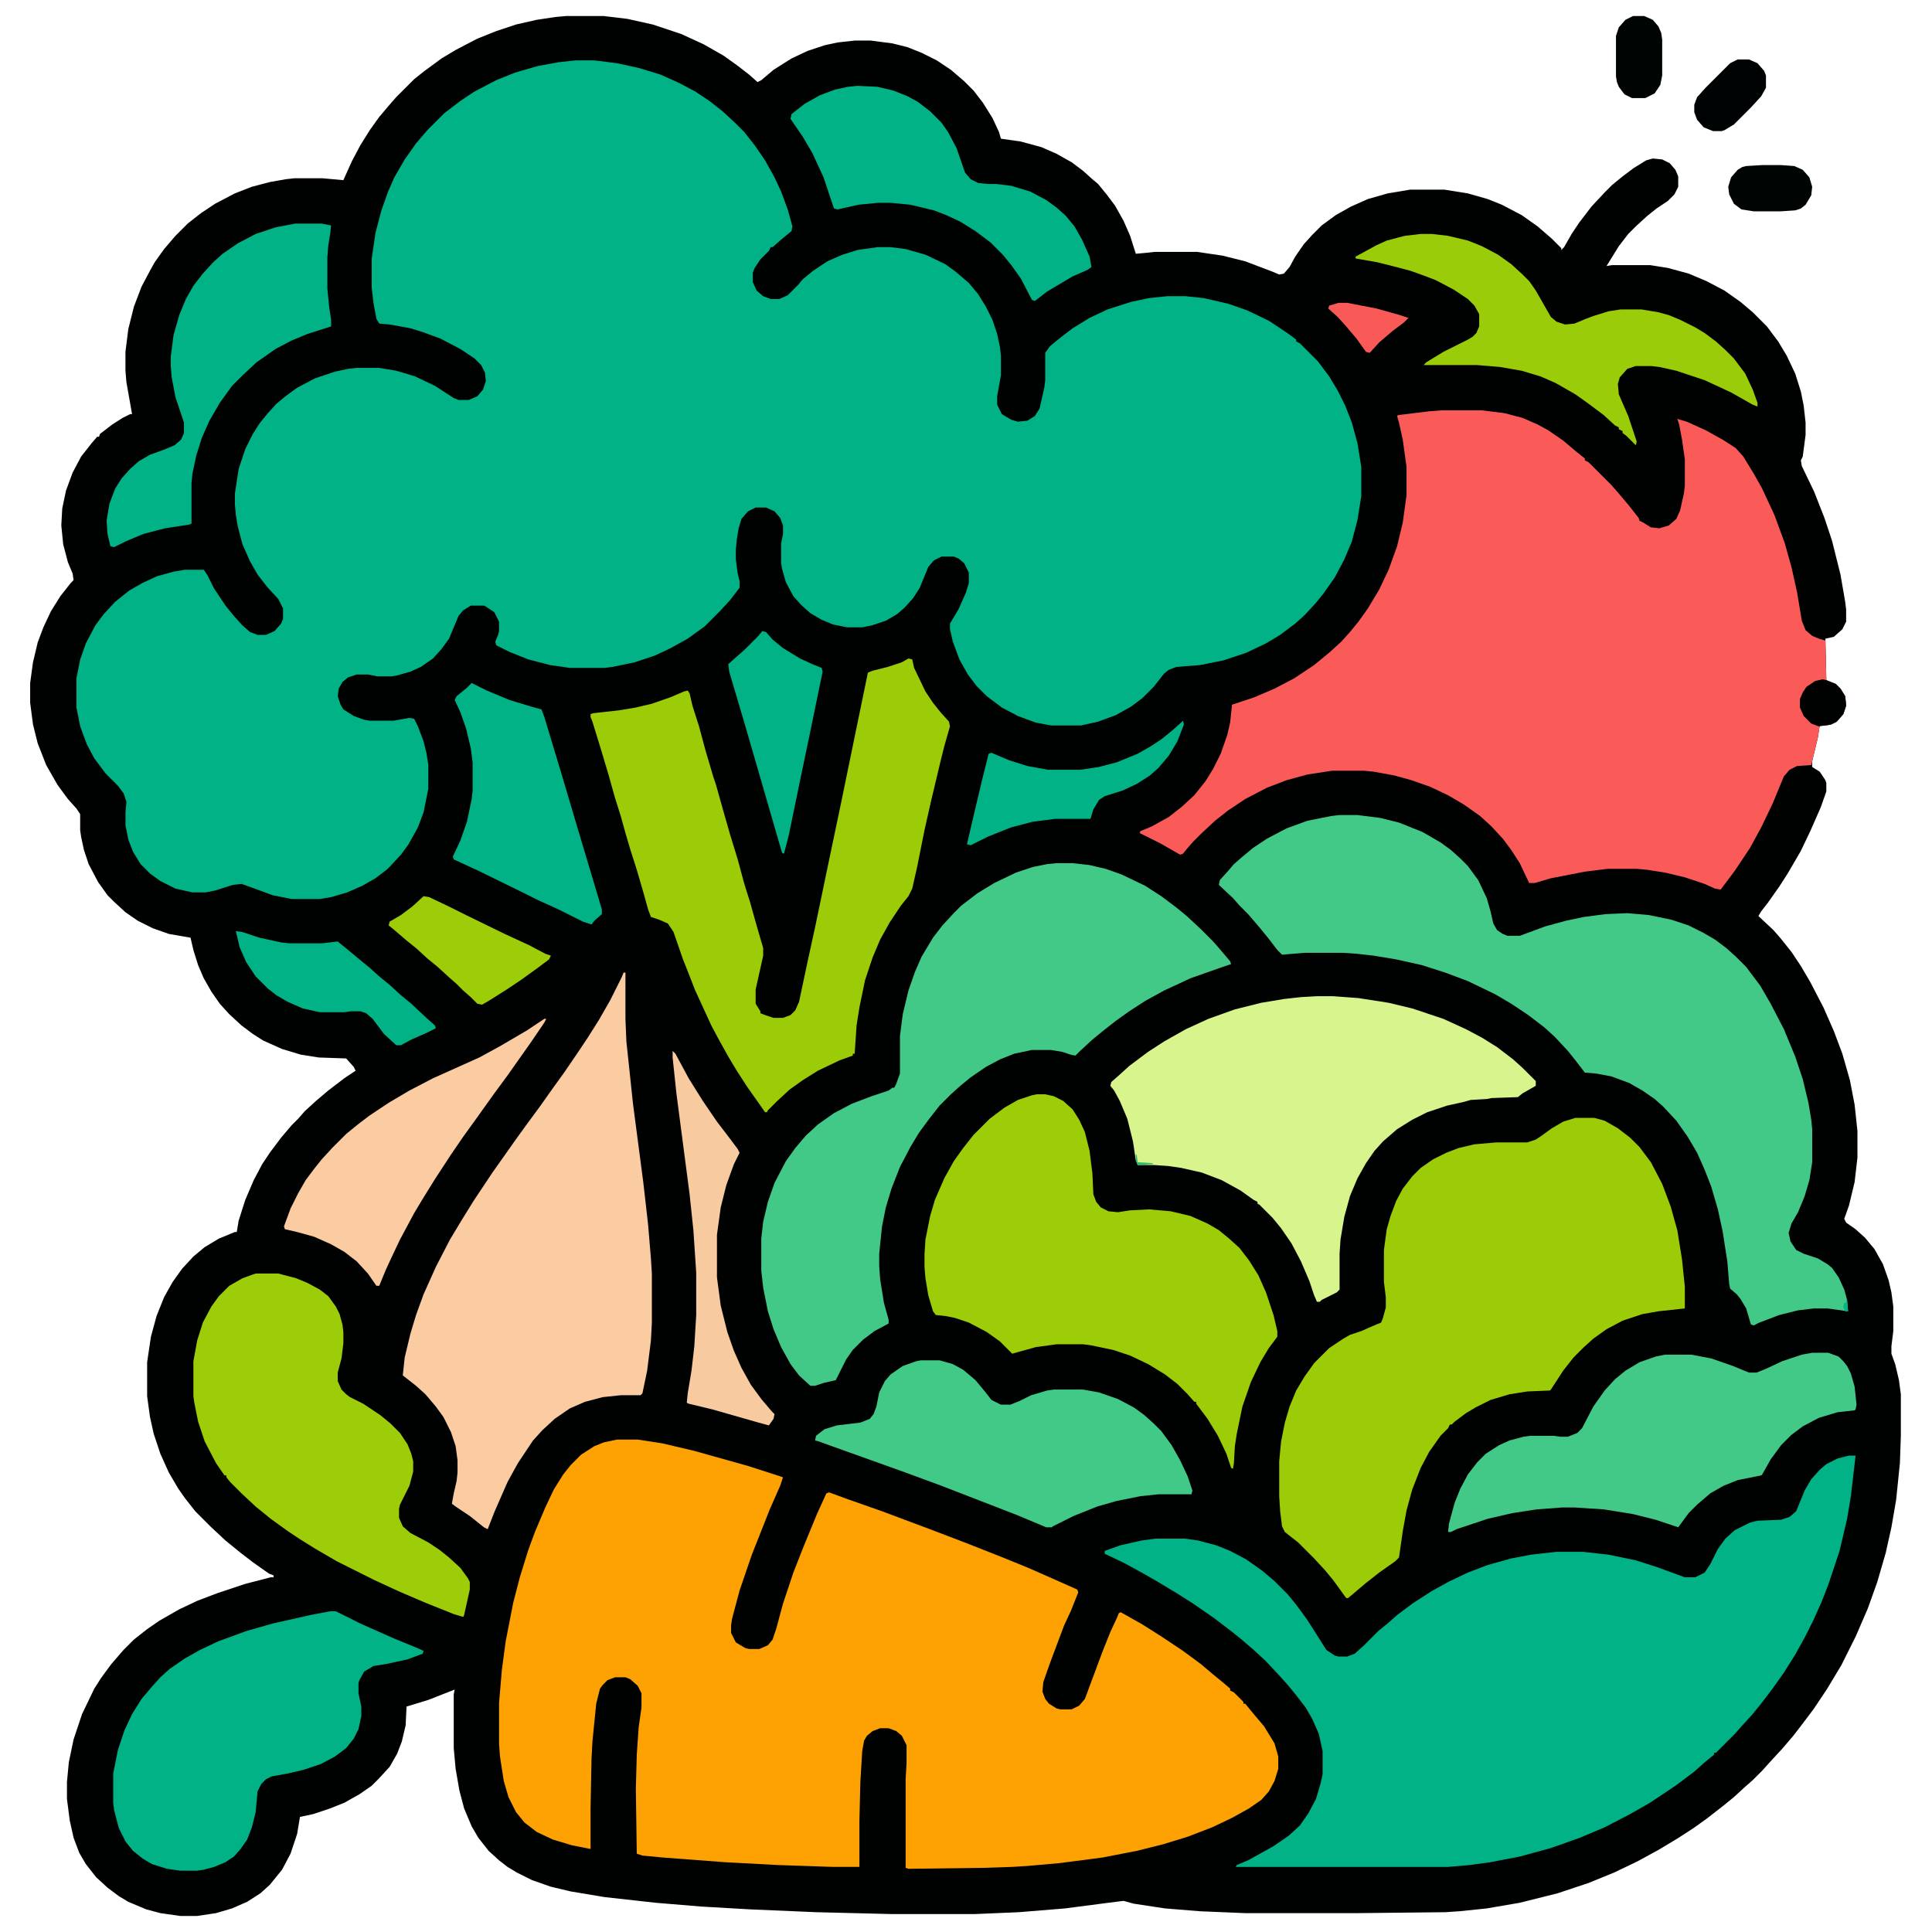 <?xml version="1.0" encoding="UTF-8"?>
<svg version="1.1" viewBox="0 0 2048 2048" width="1280" height="1280" xmlns="http://www.w3.org/2000/svg">
<path transform="translate(600,17)" d="m0 0h40l25 3 27 6 30 10 24 11 21 12 14 10 13 10 9 8 4-2 13-11 19-12 17-8 18-6 14-3 18-2h17l23 3 16 4 15 6 16 8 15 10 14 12 10 10 10 13 10 16 7 15 2 7 21 3 22 6 16 7 16 9 12 9 10 9 6 5 9 11 9 12 9 16 7 16 6 19 11-1 9-1h45l27 4 24 6 29 11 7 3 5-1 6-7 6-11 9-13 9-10 10-10 15-11 16-9 18-8 21-6 24-4h36l25 4 21 6 15 6 21 11 17 12 15 13 10 10v2l3-3 8-14 8-12 13-17 14-15 8-8 11-9 12-9 13-8 7-2 10 1 8 4 6 7 3 7v11l-4 8-7 7-12 8-10 8-12 11-8 8-10 13-13 21 6-1h40l19 3 22 6 19 8 19 10 17 12 13 11 15 15 12 16 9 15 9 19 6 19 3 15 2 18v13l-3 23-2 4 1 6 13 27 11 28 8 24 9 36 5 29 1 8v13l-4 8-9 8-9 2 1 44 10 4 5 5 5 8 1 10-3 9-7 8-6 3-5 1h-7l-2 13-6 25v6l8 5 6 9 1 3v9l-6 17-11 25-10 21-14 24-9 14-12 17-7 9-3 5 16 15 7 8 12 15 10 15 10 17 14 27 11 25 9 24 8 28 5 26 3 28v28l-3 26-6 25-5 14 2 4 10 7 10 9 10 12 9 16 6 17 3 13 2 15v26l-2 16v8l4 11 4 17 2 15v44l-1 29-4 39-5 29-6 27-9 31-10 28-13 30-15 30-15 25-14 21-12 16-10 13-12 14-12 13-9 10-10 10-8 7-12 11-11 9-18 14-14 10-17 11-20 12-22 12-25 12-27 11-33 11-40 10-35 6-29 3-15 1-94 1h-118l-48-2-37-3-33-5-11-3-16 2-46 6-49 4-47 2h-87l-81-2-70-3-52-3-48-4-54-6-36-6-21-5-20-7-16-8-10-6-9-7-11-10-11-14-7-12-8-19-5-19-4-23-2-22v-57l1-5-28 11-23 7-1 20-4 17-5 13-8 14-12 13-7 7-13 9-16 9-15 6-18 6-14 3-3 18-7 21-9 17-13 16-10 9-14 9-16 7-17 5-20 3h-18l-21-3-15-4-19-8-10-6-12-9-12-11-11-14-7-12-6-16-4-18-3-23v-18l2-21 5-24 9-27 13-27 7-11 11-15 13-15 11-11 14-11 13-9 21-12 19-9 21-8 30-10 27-7h3v-2l-5-2-17-12-13-10-16-13-15-14-17-17-11-14-7-10-10-17-9-20-7-21-4-18-3-22v-36l4-27 6-22 8-20 9-16 10-14 12-13 12-10 15-9 17-7h2l2-12 7-22 9-21 9-17 8-12 12-16 11-13 7-7 7-8 12-11 13-11 17-13 12-8-2-4-8-9-29-1-19-3-20-6-20-9-11-7-12-9-13-12-10-11-9-13-8-14-6-14-5-16-3-13-23-4-17-6-16-8-13-9-12-11-7-7-10-14-10-19-5-15-3-14-1-7v-17l-4-6-9-10-11-15-12-21-9-23-5-20-3-23v-21l3-22 5-21 6-16 8-17 10-16 11-14 3-3-1-7-5-12-5-19-2-20 1-18 4-19 7-19 9-17 11-14 6-7h2l1-3 13-10 11-7 8-4h2l-6-34-1-12v-20l3-24 6-24 8-21 9-17 5-9 10-14 12-14 13-13 14-11 15-10 21-11 18-7 19-5 17-3 9-1h30l22 2 9-20 9-17 10-16 10-14 11-13 7-8 19-19 10-8 19-14 15-9 23-12 20-8 21-7 22-5 20-3z" fill="#000101"/>
<path transform="translate(610,64)" d="m0 0h20l24 3 23 5 23 7 20 9 17 9 15 10 14 11 13 12 10 10 11 14 11 16 10 18 7 15 7 19 5 18-1 5-11 9-9 8h-2l-2 4-9 9-6 9-2 5v10l4 9 7 6 8 3h9l9-4 11-11 5-6 11-9 15-10 16-7 16-5 21-3h14l16 2 21 6 21 10 11 8 14 12 10 12 8 13 7 14 5 15 3 14 1 9v21l-4 22v9l5 10 10 6 7 2 10-1 8-5 5-8 5-22 1-8v-29l5-7 11-9 13-10 18-11 19-9 25-8 19-4 19-2h20l19 2 26 6 20 7 23 11 21 14 8 6v2l4 2 19 19 12 16 9 15 8 16 7 18 6 22 4 25v31l-4 25-6 23-8 19-10 19-12 17-8 10-12 13-10 9-16 12-15 9-21 10-24 8-25 5-25 2-8 3-5 4-11 14-12 12-12 9-16 9-19 7-18 4h-32l-16-3-19-7-17-9-16-12-11-11-9-12-9-16-7-19-3-13v-6l9-15 8-18 3-10v-11l-5-10-6-5-5-2h-13l-8 4-6 7-9 22-7 11-9 10-8 7-12 7-15 5-10 2h-16l-15-3-12-5-12-7-10-9-8-9-8-15-4-14-1-6v-21l2-10v-9l-3-8-6-7-9-4h-11l-8 4-7 8-3 10-2 12-1 11v10l2 15 2 8v7l-10 13-11 12-16 16-18 13-18 10-17 8-21 7-24 5-8 1h-37l-21-3-23-6-20-8-14-7-1-4 3-7 1-4v-10l-5-10-9-6-2-1h-14l-8 5-5 6-10 24-8 11-9 10-13 9-11 5-14 4-6 1h-15l-10-2h-12l-9 3-6 5-4 7-1 8 3 9 3 5 11 7 11 4 6 1h25l17-3 5 1 4 8 6 16 3 12 2 13v25l-5 25-6 16-10 18-8 11-14 15-13 10-14 8-16 7-17 5-12 2h-30l-20-4-19-7-14-5-9 1-19 6-10 2h-14l-18-4-16-8-11-8-10-10-8-13-5-13-3-15v-14l1-11-3-9-6-8-13-13-12-16-8-15-7-19-4-20v-31l4-20 6-17 10-19 9-12 12-13 15-12 14-8 15-7 18-5 12-2h20l4 6 7 14 12 18 9 11 9 10 8 7 8 3h9l9-4 7-8 2-5v-11l-5-10-12-13-10-13-8-14-8-18-5-19-2-12-1-11v-12l4-26 7-21 8-16 7-11 8-10 10-11 11-9 11-8 19-10 21-7 14-3 9-1h24l18 3 20 6 21 10 20 13 5 2h11l9-4 6-7 3-9-1-9-4-8-7-7-15-10-21-11-19-7-13-4-22-4-11-1-3-5-3-16-2-17v-31l4-27 6-23 7-20 7-16 11-19 12-17 12-14 18-18 17-13 15-10 23-12 20-8 24-7 22-4z" fill="#00B286"/>
<path transform="translate(654,1526)" d="m0 0h22l26 4 34 8 57 16 28 9 9 3-3 9-11 25-19 48-13 38-8 30-1 7v8l5 10 10 6 4 1h11l9-4 5-6 4-12 7-26 11-33 11-28 14-34 10-22 3-1 19 7 37 13 56 21 34 13 38 15 27 11 25 11 27 12 1 3-8 20-7 15-15 40-7 20-1 10 3 8 4 5 8 5 4 1h12l8-4 6-7 19-51 8-20 7-15 2-5 2-1 23 13 19 12 24 16 19 14 13 11 11 9 7 6v2l4 2 10 10v2h2l9 11 11 13 11 18 4 14v13l-4 13-6 11-8 9-13 9-18 10-21 10-26 10-26 8-28 7-36 7-46 6-34 3-16 1-30 1-80 1-3-1v-94l1-17v-19l-5-10-6-5-8-3h-9l-8 3-6 5-3 5-2 11-2 33-1 41v49h-28l-59-2-56-3-66-5-21-2-6-2-1-69 1-36 2-29 3-21v-15l-4-8-8-7-5-2h-11l-8 3-5 5-3 4-4 16-4 40-1 19-1 52v43l-20-4-20-6-17-8-13-10-9-11-8-16-5-17-4-26-1-13v-44l3-35 4-30 8-41 7-27 9-29 7-19 11-26 9-19 10-16 8-10 11-11 14-9 10-4z" fill="#FEA203"/>
<path transform="translate(1528,435)" d="m0 0h43l24 3 19 5 16 7 11 6 16 11 13 11 10 8v2l4 2 24 24 7 8 11 13 11 14 1 3 4 2 8 5 9 1 10-3 8-7 4-9 4-18 1-8v-28l-3-21-3-16-2-6 10 3 20 9 18 10 14 9 8 9 11 18 9 16 13 28 11 30 7 25 6 27 5 30 4 10 7 6 7 3 7 2 1 42 10 4 5 5 5 8 1 10-3 9-7 8-6 3-5 1h-7l-2 13-7 29-15 1-8 4-6 7-12 29-12 25-12 22-16 24-15 20-6-1-11-5-21-7-21-5-19-3-11-1h-31l-24 3-36 7-17 5h-6l-10-21-9-14-9-12-12-13-12-11-17-12-17-10-19-9-20-7-18-5-22-4-10-1h-34l-26 4-22 6-21 8-23 12-18 12-14 11-15 14-8 8-7 8-4 5-3 1-21-12-22-11 1-2 12-5 18-10 14-11 13-12 12-15 8-13 8-16 7-20 3-13 2-19 24-8 21-9 21-11 21-14 17-14 12-11 9-10 9-11 10-14 12-20 10-21 9-25 6-25 4-29v-30l-4-29-4-18-2-7 1-1 33-4z" fill="#FA5A58"/>
<path transform="translate(1960,1543)" d="m0 0h7l-5 43-4 24-8 34-12 36-7 18-9 20-8 16-11 20-12 19-12 17-13 17-9 11-11 12-7 8-20 20h-2v2l-11 9-10 9-20 15-27 18-21 12-27 14-26 11-31 11-33 9-31 6-22 3-23 2h-225l1-2 12-5 27-15 16-11 12-11 9-13 8-15 5-17 2-9v-25l-4-18-7-16-7-12-10-13-9-11-9-10-14-15-13-12-14-12-10-8-17-13-23-16-19-12-20-12-14-8-20-11-21-10v-3l17-6 22-5 15-2h31l14 2 19 5 15 6 17 9 17 12 13 11 14 14 9 11 11 15 9 14 12 19 9 6 4 1h9l8-3 10-9 15-15 11-9 9-8 16-12 20-13 18-10 21-10 21-8 25-7 21-4 27-3h28l27 3 29 6 22 7 30 11h11l10-5 6-9 8-16 8-11 10-9 16-8 8-2 25-1 9-3 7-6 9-22 7-12 9-10 7-6 12-6z" fill="#00B286"/>
<path transform="translate(1420,864)" d="m0 0h19l24 3 20 5 25 10 19 11 11 8 10 9 8 8 11 15 9 19 4 14 3 13 4 7 6 4 5 2h13l27-10 22-6 19-4 23-3 23-1 23 2 24 5 18 6 16 8 12 7 12 9 10 9 11 11 15 20 11 19 14 27 12 29 8 24 6 25 3 18 1 10v35l-3 19-5 17-7 17-7 12-3 10 2 9 6 9 8 4 15 5 10 6 5 4 7 10 6 13 3 11 1 12-22-3h-14l-17 2-20 5-21 8-6 3-3-1-5-17-6-10-4-5-7-6-1-5-2-24-5-32-5-23-7-24-7-18-8-18-10-17-12-17-14-15-9-8-13-9-14-8-19-7-16-3-12-1-10-13-8-10-14-15-11-10-17-13-18-12-17-10-29-14-24-9-25-8-27-6-24-4-18-2-15-1h-40l-24 2-5-5-10-13-9-11-12-14-9-9-7-8-15-14 1-5 9-10 6-7 8-7 12-10 15-10 21-11 22-8 25-5z" fill="#42C988"/>
<path transform="translate(1670,1185)" d="m0 0h20l11 3 14 8 13 10 10 10 12 16 12 23 9 24 7 25 5 31 3 29v23l-28 3-17 3-21 7-17 9-14 10-10 9-11 11-11 14-13 20-1 1-24 1-19 3-20 6-16 8-10 6-12 9-3 3h-2l-2 4-8 8-12 17-9 17-9 23-6 22-4 22-4 28-4 4-17 12-14 11-13 11-6 5h-2l-13-18-9-11-12-13-17-17-14-11-3-6-2-16-1-16v-37l2-21 4-20 5-17 7-17 9-15 10-14 16-16 15-10 7-4 12-4 9-4 7-3 5-2 2-5 3-11v-11l-2-16v-34l3-22 4-14 6-16 7-13 10-13 9-9 13-9 14-7 13-5 17-4 23-2h33l9-3 6-4 11-8 12-7z" fill="#9CCC08"/>
<path transform="translate(1120,915)" d="m0 0h17l18 2 17 4 17 6 25 12 17 11 16 12 11 9 15 14 13 13 7 8 11 13 1 3-9 3-34 12-28 13-20 11-17 11-14 10-14 11-11 9-13 12-5 5-5-1-9-3-12-2h-20l-19 4-15 6-15 8-16 11-11 9-10 9-12 12-11 14-11 15-9 15-11 21-9 23-6 20-4 20-3 29v13l1 14 4 25 5 18v4l-15 8-12 9-11 11-7 10-11 22-13 3-9 3h-5l-12-11-9-12-10-18-8-19-6-19-5-25-2-18v-34l2-18 5-21 7-20 12-23 10-14 11-13 13-12 17-12 19-10 21-8 18-6 4-3h2l2-4 4-11v-40l3-23 6-25 7-20 7-16 12-20 10-13 12-13 8-8 17-13 18-11 23-11 18-6 15-3z" fill="#42C988"/>
<path transform="translate(661,1031)" d="m0 0h2v49l1 24 7 66 11 84 5 44 3 36 1 16v52l-1 19-4 32-5 24-2 2h-21l-19 2-19 5-16 7-16 11-13 12-10 11-16 24-11 20-14 32-7 18-4-2-15-12-15-10-4-3 2-11 3-13 1-9v-13l-2-15-5-15-8-16-8-11-11-13-10-9-14-11 2-19 6-25 6-20 8-22 13-29 15-29 12-20 13-21 20-30 24-34 13-18 14-19 12-17 13-18 15-22 10-15 12-19 12-21 12-24z" fill="#FBCBA2"/>
<path transform="translate(963,698)" d="m0 0 4 1 2 9 12 25 8 12 8 10 9 10 1 5-6 21-4 16-10 42-7 31-8 40-5 22-4 8-8 10-12 18-10 18-8 19-8 24-6 29-3 19-2 30h-2v2l-14 5-23 11-16 10-14 10-13 12-10 10-1 2h-2l-7-10-12-17-11-17-9-15-10-18-8-15-11-24-6-13-9-23-4-10-10-29-6-9-9-4-9-3-3-8-5-18-7-24-7-22-5-17-5-18-6-19-7-25-9-30-8-26-2-5v-3l3-1 27-3 18-3 17-4 20-7 14-6 4-1 2 3 3 13 7 22 7 26 8 27 3 9 7 25 8 28 8 26 7 26 6 19 7 25 7 24v8l-8 36v15l5 8v2l5 2 9 3h10l8-3 5-5 4-9 10-47 7-32 15-72 13-62 15-73 13-63 5-2 16-4 15-5z" fill="#9CCC08"/>
<path transform="translate(1099,1160)" d="m0 0h9l9 2 10 5 10 9 7 11 6 13 5 20 3 24 1 22 3 8 5 6 8 4 10 1 13-2 20-1 23 2 21 5 18 8 12 7 11 9 11 10 10 13 10 16 8 18 8 24 4 17v6l-9 12-9 15-10 21-9 26-6 29-2 13-1 18-1 6-2-1-5-15-9-19-11-18-12-16v-2h-2l-7-8-11-11-13-10-18-11-19-9-18-6-24-5-8-1h-28l-22 3-18 5-7 2-13-13-14-10-19-10-15-5-10-2-10-1-3-4-5-17-3-18-1-12v-13l1-16 5-25 5-17 10-23 10-18 10-14 11-14 17-17 16-12 14-8 15-5z" fill="#9DCD08"/>
<path transform="translate(1396,1056)" d="m0 0h17l27 2 32 5 25 6 33 11 24 11 17 9 16 10 17 13 10 9 14 14v5l-14 8-5 4-28 1-5 1-17 1-7 2-18 4-21 7-16 8-16 10-15 13-9 10-9 13-9 16-8 19-6 22-4 24-1 15v38l-3 3-16 8-2 2h-3l-3-7-5-15-9-21-10-19-11-16-9-11-14-14-2-1v-2l-4-2-14-10-20-11-21-8-22-5-14-2-15-1h-17l-2-5-3-20-6-24-8-19-6-11-4-5 1-4 8-7 11-10 20-15 17-11 23-13 24-11 28-10 28-7 24-4 18-2z" fill="#D7F48D"/>
<path transform="translate(271,1350)" d="m0 0h24l19 5 12 5 13 7 9 7 8 11 4 8 3 11 1 8v12l-2 16-4 15v9l4 9 5 5 4 3 14 7 18 12 11 9 10 10 8 12 4 10 2 8v11l-4 15-10 20-1 4v10l4 9 8 7 19 10 12 8 10 8 12 11 8 11 2 4v8l-6 27-1 2-10-3-30-12-28-12-26-12-40-20-24-14-16-10-12-8-18-13-16-13-15-14-12-12-4-5v-2h-2l-9-13-12-23-7-21-4-20-1-7v-37l4-22 6-19 9-17 8-11 11-11 14-8 11-4z" fill="#9DCD08"/>
<path transform="translate(350,1708)" d="m0 0h6l26 13 36 16 22 9 9 4-1 3-16 6-23 5-13 2-10 6-5 9-1 3v11l3 14v10l-3 14-5 10-8 10-12 9-15 8-18 6-17 4-17 3-6 3-5 5-4 8-2 22-4 16-5 13-7 10-7 8-9 6-12 5-11 3-7 1h-18l-14-2-16-5-10-6-10-8-8-10-7-14-5-19-1-8v-31l5-25 7-21 8-17 10-16 11-13 9-10 10-9 16-11 16-9 19-9 30-11 28-8 40-9z" fill="#00B286"/>
<path transform="translate(1921,1434)" d="m0 0h17l11 4 5 5 4 5 4 8 4 14 2 19-1 5-1 1-18 2-20 6-17 9-12 9-11 11-11 15-9 16-1 1-25 5-15 6-14 8-14 12-9 9-11 15-24-8-24-6-31-5-31-2h-13l-27 2-26 4-26 6-33 11-6 3h-3l1-9 6-22 6-15 8-15 10-13 9-9 14-9 11-5 15-4 7-1h25l7 1h8l10-4 5-5 12-23 12-17 11-12 11-9 15-9 17-6 10-2h28l21 4 23 8 17 7h8l10-4 17-8 21-7z" fill="#42C988"/>
<path transform="translate(976,1442)" d="m0 0h20l14 4 11 6 13 11 10 12 7 9 10 5h10l10-4 12-6 17-5 7-1h31l17 3 20 7 17 9 11 8 10 9 8 8 11 15 9 16 8 17 5 15-1 4h-35l-19 2-25 5-21 6-25 10-22 11-1 1h-6l-31-13-80-31-38-14-81-29-11-4-4-1 1-5 9-7 13-4 25-3 10-4 4-5 3-8 3-15 6-12 6-7 13-9 14-5z" fill="#41C988"/>
<path transform="translate(313,237)" d="m0 0h28l10 2-1 9-2 12-1 13v33l2 20 2 13v7l-25 8-17 7-17 9-20 14-15 14-11 11-13 18-11 19-8 18-6 19-4 19-1 10v43l-2 1-26 4-23 6-19 8-12 6-4-1-3-13-1-14 3-18 6-16 7-11 9-10 9-8 12-7 14-5 12-5 7-6 3-7v-11l-9-27-4-21-1-12v-10l3-23 6-21 7-17 8-14 10-13 11-12 10-9 16-11 19-10 21-7z" fill="#00B286"/>
<path transform="translate(1506,248)" d="m0 0h12l17 2 21 5 15 6 17 9 14 10 12 11 7 7 7 10 16 28 6 5 9 3 10-1 12-5 8-3 16-5 13-2h22l18 3 11 3 12 5 16 8 10 6 12 9 10 9 9 9 12 16 8 17 5 14v4l-5-2-23-13-28-13-30-10-18-4-9-1h-16l-9 3-8 9-2 7 1 11 10 23 9 27-1 4-10-10-4-3v-2l-4-2v-2l-4-2-12-11-16-12-14-10-21-12-16-7-20-6-23-4-24-2h-57l3-3 18-11 26-13 5-3 4-4 3-7v-13l-5-9-7-7-15-10-19-10-13-5-14-5-23-6-12-3-23-4v-2l22-12 11-5 19-5z" fill="#9ACC09"/>
<path transform="translate(909,91)" d="m0 0 21 1 17 4 15 6 11 6 13 10 12 12 7 10 9 17 9 26 6 7 8 4 10 1h9l16 2 20 6 17 9 11 8 10 9 9 11 8 14 8 18 2 11-4 3-16 7-27 16-9 7-4 3-3-1-12-23-10-14-9-11-13-13-16-12-16-10-15-7-13-5-25-6-21-2h-13l-21 2-22 5-4-1-11-33-12-26-10-17-13-19 1-5 14-11 16-9 16-6 14-3z" fill="#00B286"/>
<path transform="translate(577,1080)" d="m0 0h2l-2 4-15 22-24 34-14 19-20 28-13 18-13 19-17 26-13 21-9 15-15 28-9 19-6 13-7 17h-3l-9-13-12-13-13-10-14-8-18-8-18-5-13-3-1-3 7-19 8-16 8-14 9-12 8-10 11-12 15-15 11-9 13-10 21-14 22-13 25-13 49-22 22-12 29-17z" fill="#FBCBA1"/>
<path transform="translate(500,724)" d="m0 0 16 8 24 10 23 7 11 3 3 8 19 63 16 54 26 87v5l-8 7-3 4-9-3-26-13-22-10-16-8-47-23-26-12-1-3 8-17 7-20 5-24 1-9v-30l-2-15-5-21-6-17-6-13 2-4 11-9z" fill="#00B286"/>
<path transform="translate(713,1114)" d="m0 0 3 3 14 26 15 24 15 22 13 17 9 12 2 4-6 12-8 22-6 24-4 29v45l4 30 7 28 7 20 8 18 10 18 11 15 11 13 3 3-1 5-5 7-11-3-49-14-25-6-2-1 1-10 4-24 3-26 2-33v-45l-3-45-4-38-14-107-4-38z" fill="#F8CA9F"/>
<path transform="translate(808,669)" d="m0 0 4 1 7 8 11 9 18 11 13 6 10 4 1 4-14 68-9 43-13 63-5 19-2-1-40-138-16-54-1-8 9-8 8-7 15-15z" fill="#00B286"/>
<path transform="translate(250,987)" d="m0 0 7 1 18 6 23 5 9 1h34l17-2 11 9 12 10 11 9 10 9 11 9 12 11 11 9 16 15 9 8 1 3-10 5-16 7-11 6h-5l-13-12-12-16-7-6-6-2h-10l-7 1h-26l-18-4-16-7-12-7-9-7-13-13-10-15-7-16z" fill="#00B286"/>
<path transform="translate(1254,764)" d="m0 0 1 4-7 18-9 15-11 13-9 8-14 9-15 7-19 6-6 4-6 10-3 10h-37l-24 3-23 6-25 10-18 9-4-1 7-30 9-38 7-28 3-1 19 8 19 6 22 4h34l20-3 19-5 22-9 14-8 12-8 11-9 10-9z" fill="#00B286"/>
<path transform="translate(449,950)" d="m0 0 6 1 23 11 16 8 41 20 26 12 17 9 6 2-2 4-12 9-18 13-15 10-19 12-7 4-5-1-7-7-8-7-7-7-8-7-12-11-11-9-12-11-10-8-14-12-5-4 1-4 12-7 12-9z" fill="#9DCD08"/>
<path transform="translate(1731,17)" d="m0 0h12l9 4 6 7 3 7 1 7v38l-2 10-6 9-10 5h-14l-8-4-6-8-2-5-1-6v-43l3-9 7-8z" fill="#000504"/>
<path transform="translate(1868,175)" d="m0 0h20l14 1 9 4 7 8 3 10-1 9-6 10-5 4-6 2-15 1h-29l-13-2-8-6-5-10-1-8 3-10 7-8 5-3 4-1z" fill="#000504"/>
<path transform="translate(1842,63)" d="m0 0h12l9 4 7 8 2 5v13l-5 9-11 12-18 18-10 6-3 1h-9l-10-4-7-8-3-8v-8l3-8 9-10 26-26z" fill="#000303"/>
<path transform="translate(1419,321)" d="m0 0h9l31 6 25 7 9 3-5 5-12 9-14 12-10 11-4-1-10-14-11-13-9-10-10-9 1-3z" fill="#FA5A57"/>
<path transform="translate(1932,720)" d="m0 0 4 1 10 4 5 5 5 8 1 10-3 9-7 8-6 3-13 2-8-3-8-8-4-9v-9l3-7 4-6 9-6z" fill="#000202"/>
<path transform="translate(1957,1378)" d="m0 0h1l1 12h-3l-2-4 1-5h2z" fill="#03B386"/>
<path transform="translate(1204,1224)" d="m0 0h1l1 8 16 1v1l-16 1-2-5z" fill="#28BB6F"/>
</svg>

